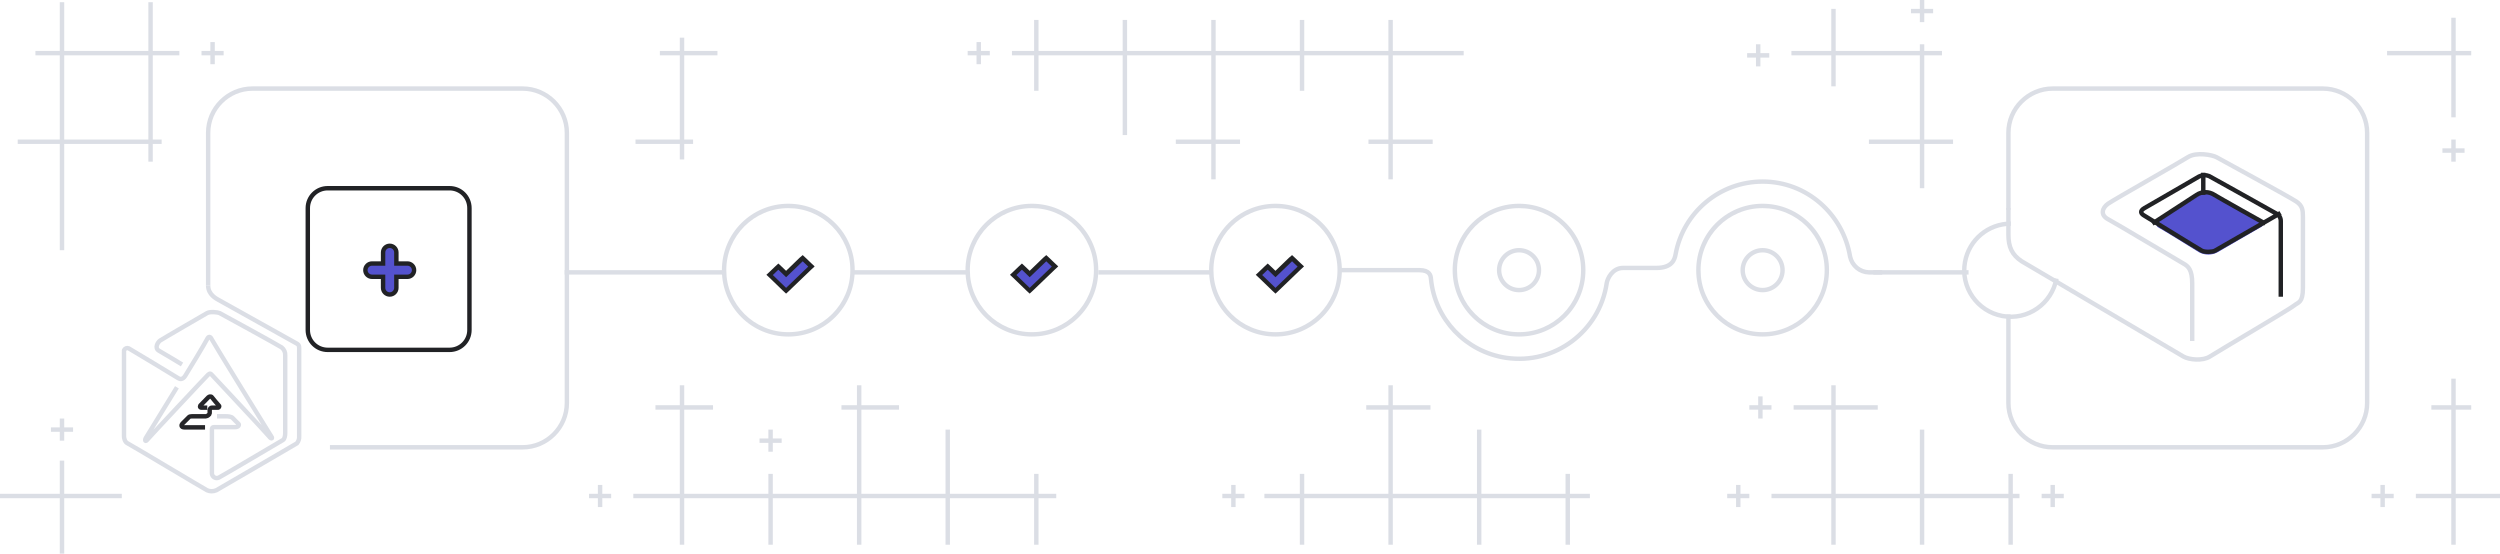 <svg version="1.1" id="Слой_1" xmlns="http://www.w3.org/2000/svg" x="0" y="0" viewBox="0 0 1129 250" xml:space="preserve"><style>.st0{fill:#5452ce}.st1,.st2{stroke-width:2}.st1{fill:none;stroke:#212225}.st2{stroke:#dbdee5}.st2,.st3{fill:none}.st4{fill:#dbdee5}.st5{fill:#212225}</style><g id="illustration" transform="translate(-396 -385)"><g id="Группа_27"><g id="Группа_7"><path id="Фигура_829" class="st0" d="M1389.2 499c2.6 1.3 5.6 1.3 8.1 0 2.5-1.4 18.2-10.6 19.7-11.4s1.1-1.8 0-2.5-20.2-11.4-21.6-12-3.8-1.6-4.9-.8-19.2 12-19.7 12.2-1.7 2.5 0 3.3 16.4 10 18.4 11.2z"/><path id="v" class="st1" d="M1426 519v-34.2c0-1.5-.8-2.8-2.1-3.4-9-5.1-29.6-16.5-30.3-16.9-1.5-.6-3.1-.5-4.5.2-1.4.8-13.7 8-24.7 14.3-2.4 1.4-1.4 2.6 0 3.4s24.4 15 25.9 15.8 5 .6 6 0c4.4-2.5 29.6-17 29.6-17"/><path id="Фигура_830" class="st1" d="M1368 486s16.8-10.9 20-13c2.4-1.6 5.6-1.6 8 0 1.7 1.1 23 13 23 13"/><path id="Фигура_831" class="st1" d="M1391 473v-10"/><path id="Фигура_832" class="st2" d="M1386 539v-26c0-6.2-1.8-7.8-4-9s-30.4-18.1-34-20-2.7-5.1 0-7 32.1-18.5 36-21 11.2-1 13 0 33.2 18.1 36 20 3 3.8 3 7v32c0 6.9-2.1 6.4-4 8s-34.8 20.9-38 23-9.4 1.5-12 0-73-43-73-43c-4.4-2.9-6-6.5-6-12v-12"/><path id="Прямоугольник_скругл._углы_802" class="st2" d="M1303 479.7V445c0-11 9-20 20-20h122c11 0 20 9 20 20v122c0 11-9 20-20 20h-122c-11 0-20-9-20-20v-40"/></g><path id="Эллипс_1_копия_5" class="st2" d="M1324.7 510.8c-2.1 11.4-13 19-24.4 16.9-11.4-2.1-19-13-16.9-24.4 1.8-10 10.5-17.3 20.7-17.3"/><path id="Фигура_833" class="st2" d="M1285 508h-43"/><path id="Фигура_833_копия_2" class="st2" d="M943 508h-51"/><path id="Фигура_833_копия_3" class="st2" d="M833 508h-52"/><path id="Фигура_833_копия" class="st2" d="M723 508h-72"/><g id="Эллипс_1_копия_9"><path class="st3" d="M1162 507c0-16.6 13.4-30 30-30s30 13.4 30 30-13.4 30-30 30-30-13.4-30-30zm-110 0c0-16.6 13.4-30 30-30s30 13.4 30 30-13.4 30-30 30-30-13.4-30-30zm-110 0c0-16.6 13.4-30 30-30s30 13.4 30 30-13.4 30-30 30-30-13.4-30-30zm-110 0c0-16.6 13.4-30 30-30s30 13.4 30 30-13.4 30-30 30-30-13.4-30-30zm-110 0c0-16.6 13.4-30 30-30s30 13.4 30 30-13.4 30-30 30-30-13.4-30-30z"/><path class="st4" d="M752 479c-3.8 0-7.4.7-10.9 2.2-3.3 1.4-6.3 3.4-8.9 6-2.6 2.6-4.6 5.6-6 8.9-1.5 3.5-2.2 7.1-2.2 10.9 0 3.8.7 7.4 2.2 10.9 1.4 3.3 3.4 6.3 6 8.9 2.6 2.6 5.6 4.6 8.9 6 3.5 1.5 7.1 2.2 10.9 2.2 3.8 0 7.4-.7 10.9-2.2 3.3-1.4 6.3-3.4 8.9-6 2.6-2.6 4.6-5.6 6-8.9 1.5-3.5 2.2-7.1 2.2-10.9 0-3.8-.7-7.4-2.2-10.9-1.4-3.3-3.4-6.3-6-8.9-2.6-2.6-5.6-4.6-8.9-6-3.5-1.5-7.1-2.2-10.9-2.2m110 0c-3.8 0-7.4.7-10.9 2.2-3.3 1.4-6.3 3.4-8.9 6-2.6 2.6-4.6 5.6-6 8.9-1.5 3.5-2.2 7.1-2.2 10.9 0 3.8.7 7.4 2.2 10.9 1.4 3.3 3.4 6.3 6 8.9 2.6 2.6 5.6 4.6 8.9 6 3.5 1.5 7.1 2.2 10.9 2.2 3.8 0 7.4-.7 10.9-2.2 3.3-1.4 6.3-3.4 8.9-6 2.6-2.6 4.6-5.6 6-8.9 1.5-3.5 2.2-7.1 2.2-10.9 0-3.8-.7-7.4-2.2-10.9-1.4-3.3-3.4-6.3-6-8.9-2.6-2.6-5.6-4.6-8.9-6-3.5-1.5-7.1-2.2-10.9-2.2m110 0c-3.8 0-7.4.7-10.9 2.2-3.3 1.4-6.3 3.4-8.9 6-2.6 2.6-4.6 5.6-6 8.9-1.5 3.5-2.2 7.1-2.2 10.9 0 3.8.7 7.4 2.2 10.9 1.4 3.3 3.4 6.3 6 8.9 2.6 2.6 5.6 4.6 8.9 6 3.5 1.5 7.1 2.2 10.9 2.2 3.8 0 7.4-.7 10.9-2.2 3.3-1.4 6.3-3.4 8.9-6 2.6-2.6 4.6-5.6 6-8.9 1.5-3.5 2.2-7.1 2.2-10.9 0-3.8-.7-7.4-2.2-10.9-1.4-3.3-3.4-6.3-6-8.9-2.6-2.6-5.6-4.6-8.9-6-3.5-1.5-7.1-2.2-10.9-2.2m110 0c-3.8 0-7.4.7-10.9 2.2-3.3 1.4-6.3 3.4-8.9 6-2.6 2.6-4.6 5.6-6 8.9-1.5 3.5-2.2 7.1-2.2 10.9 0 3.8.7 7.4 2.2 10.9 1.4 3.3 3.4 6.3 6 8.9 2.6 2.6 5.6 4.6 8.9 6 3.5 1.5 7.1 2.2 10.9 2.2 3.8 0 7.4-.7 10.9-2.2 3.3-1.4 6.3-3.4 8.9-6 2.6-2.6 4.6-5.6 6-8.9 1.5-3.5 2.2-7.1 2.2-10.9 0-3.8-.7-7.4-2.2-10.9-1.4-3.3-3.4-6.3-6-8.9-2.6-2.6-5.6-4.6-8.9-6-3.5-1.5-7.1-2.2-10.9-2.2m110 0c-3.8 0-7.4.7-10.9 2.2-3.3 1.4-6.3 3.4-8.9 6-2.6 2.6-4.6 5.6-6 8.9-1.5 3.5-2.2 7.1-2.2 10.9 0 3.8.7 7.4 2.2 10.9 1.4 3.3 3.4 6.3 6 8.9 2.6 2.6 5.6 4.6 8.9 6 3.5 1.5 7.1 2.2 10.9 2.2s7.4-.7 10.9-2.2c3.3-1.4 6.3-3.4 8.9-6 2.6-2.6 4.6-5.6 6-8.9 1.5-3.5 2.2-7.1 2.2-10.9 0-3.8-.7-7.4-2.2-10.9-1.4-3.3-3.4-6.3-6-8.9-2.6-2.6-5.6-4.6-8.9-6-3.5-1.5-7.1-2.2-10.9-2.2m-440-2c16.6 0 30 13.4 30 30s-13.4 30-30 30-30-13.4-30-30 13.4-30 30-30zm110 0c16.6 0 30 13.4 30 30s-13.4 30-30 30-30-13.4-30-30 13.4-30 30-30zm110 0c16.6 0 30 13.4 30 30s-13.4 30-30 30-30-13.4-30-30 13.4-30 30-30zm110 0c16.6 0 30 13.4 30 30s-13.4 30-30 30-30-13.4-30-30 13.4-30 30-30zm110 0c16.6 0 30 13.4 30 30s-13.4 30-30 30-30-13.4-30-30 13.4-30 30-30z"/></g><g id="Эллипс_1_копия_10" transform="translate(1182 497)"><circle class="st3" cx="10" cy="10" r="10"/><circle class="st2" cx="10" cy="10" r="9"/></g><g id="Эллипс_1_копия_12" transform="translate(1072 497)"><circle class="st3" cx="10" cy="10" r="10"/><circle class="st2" cx="10" cy="10" r="9"/></g><path id="Эллипс_1_копия_11" class="st2" d="M1246 508h-6c-4.1-.1-7.6-3-8.5-7.1-3.2-19.2-19.5-33.9-39.5-33.9-19.3 0-35.8 13.8-39.3 32.8-.4 2.3-1.5 6.2-8.7 6.2h-15c-4.9 0-7.1 4.9-7.4 6.8-3.2 21.9-23.5 37-45.4 33.8-18.2-2.7-32.3-17.4-34-35.8-.1-1.3-.5-3.8-5.2-3.8h-36"/><g id="check_"><path class="st0" d="M751 516.4l-.7-.7-6-5.8-.8-.7.8-.7 2.5-2.4.7-.7.7.7 2.8 2.7 6.8-6.5.7-.7.7.7 2.5 2.4.8.7-.8.7-10 9.6-.7.7z"/><path class="st5" d="M758.5 503l-7.5 7.2-3.5-3.4-2.5 2.4 6 5.8 10-9.6-2.5-2.4m0-2.8l1.4 1.3 2.5 2.4 1.5 1.4-1.5 1.4-10 9.6-1.4 1.3-1.4-1.3-6-5.8-1.5-1.4 1.5-1.4 2.5-2.4 1.4-1.3 1.4 1.3 2.1 2 6.1-5.9 1.4-1.2z"/></g><g id="check_копия"><path class="st0" d="M861 516.4l-.7-.7-6-5.8-.8-.7.8-.7 2.5-2.4.7-.7.7.7 2.8 2.7 6.8-6.5.7-.7.7.7 2.5 2.4.8.7-.8.7-10 9.6-.7.7z"/><path class="st5" d="M868.5 503l-7.5 7.2-3.5-3.4-2.5 2.4 6 5.8 10-9.6-2.5-2.4m0-2.8l1.4 1.3 2.5 2.4 1.5 1.4-1.5 1.4-10 9.6-1.4 1.3-1.4-1.3-6-5.8-1.5-1.4 1.5-1.4 2.5-2.4 1.4-1.3 1.4 1.3 2.1 2 6.1-5.9 1.4-1.2z"/></g><g id="check_копия_2"><path class="st0" d="M972 516.4l-.7-.7-6-5.8-.8-.7.8-.7 2.5-2.4.7-.7.7.7 2.8 2.7 6.8-6.5.7-.7.7.7 2.5 2.4.8.7-.8.7-10 9.6-.7.7z"/><path class="st5" d="M979.5 503l-7.5 7.2-3.5-3.4-2.5 2.4 6 5.8 10-9.6-2.5-2.4m0-2.8l1.4 1.3 2.5 2.4 1.5 1.4-1.5 1.4-10 9.6-1.4 1.3-1.4-1.3-6-5.8-1.5-1.4 1.5-1.4 2.5-2.4 1.4-1.3 1.4 1.3 2.1 2 6.1-5.9 1.4-1.2z"/></g></g><g id="Группа_1"><g id="block"><path id="Фигура_674" class="st2" d="M475.9 559.9s-13.3 21.6-14 22.8-.2 1.9.5 1 26.9-28.9 27.6-29.5 1-.7 1.6 0 25.3 27 26 28 1.7 1 1 0-26.4-42.7-27-44-1.4-1.5-2.1 0-8.8 14.9-9.9 16.6-2.4 1.5-3.1 1-21.7-13.1-22.4-13.5c-.7-.3-1.6 0-2 .7-.1.3-.2.5-.1.8v38.3c0 .6.3 2.5 1.6 3.1s35 20.8 35.9 21.2c1.3.6 2.8.6 4.2 0 1.3-.7 35.9-20.9 36.4-21.2.7-.9 1.1-2 1-3.1v-38.8c0-1.5.2-2.4-1-3.1s-34.2-19.1-35.3-19.7-4.8-2.5-4.8-6.5"/><path id="Фигура_676" class="st2" d="M494 573h4c1 0 2.5.1 3.1.8s2.2 2.2 2.6 2.6.2 1.5-1.6 1.5h-8.8c-.7 0-1.6-.2-1.6 1v19.8c0 1.2 1 2.2 2.2 2.2.3 0 .6-.1.9-.2 1.6-.8 28.3-16.6 29-17s1-1.9 1-3.1v-35.1c.1-1.4-.5-2.7-1.6-3.6-1.3-.9-27.2-15.1-28-15.5s-4.3-.8-5.7 0-20.2 11.7-21.2 12.4-2.7 3.4-.5 4.6 10.4 6.2 10.4 6.2"/><path id="Фигура_675" d="M488.6 578h-9.3c-1.8 0-1.3-1.3-1-1.6l3.1-3.1c.4-.4 2.1-.3 2.6-.3h5c.6 0 1.7-.9 1.7-1.3v-1.6c.1-.6.5-1 1-1h2.6c.3.1.6-.2.7-.5 0-.2 0-.4-.2-.5-.3-.3-2.7-3.1-3.1-3.7s-1.3-.3-1.6 0-3.6 3.7-3.6 3.7-.6 1 .5 1h2.6" fill="none" stroke="#262629" stroke-width="2"/></g><path id="Прямоугольник_скругл._углы_718" class="st2" d="M490 514v-69c0-11 9-20 20-20h122c11 0 20 9 20 20v122c0 11-9 20-20 20h-87"/><g id="icon_plus_копия"><g id="Прямоугольник_скругл._углы_967_копия_4"><path class="st3" d="M10 0h55c5.5 0 10 4.5 10 10v55c0 5.5-4.5 10-10 10H10C4.5 75 0 70.5 0 65V10C0 4.5 4.5 0 10 0z" transform="translate(534 469)"/><path class="st1" d="M10 1h55c5 0 9 4 9 9v55c0 5-4 9-9 9H10c-5 0-9-4-9-9V10c0-5 4-9 9-9z" transform="translate(534 469)"/></g><g id="Прямоугольник_скругл._углы_967_копия"><path class="st0" d="M572 518c-1.7 0-3-1.3-3-3v-5h-5c-1.7 0-3-1.3-3-3s1.3-3 3-3h5v-5c0-1.7 1.3-3 3-3s3 1.3 3 3v5h5c1.7 0 3 1.3 3 3s-1.3 3-3 3h-5v5c0 1.7-1.3 3-3 3z"/><path class="st5" d="M572 517c1.1 0 2-.9 2-2v-6h6c1.1 0 2-.9 2-2s-.9-2-2-2h-6v-6c0-1.1-.9-2-2-2s-2 .9-2 2v6h-6c-1.1 0-2 .9-2 2s.9 2 2 2h6v6c0 1.1.9 2 2 2m0 2c-2.2 0-4-1.8-4-4v-4h-4c-2.2 0-4-1.8-4-4s1.8-4 4-4h4v-4c0-2.2 1.8-4 4-4s4 1.8 4 4v4h4c2.2 0 4 1.8 4 4s-1.8 4-4 4h-4v4c0 2.2-1.8 4-4 4z"/></g></g></g><path id="Прямоугольник_1_копия_14" class="st4" d="M423 635v-25h-27v-2h27v-15h2v15h26v2h-26v25h-2zm1080-4v-21h-16v-2h16v-38h-9v-2h9v-12h2v12h7v2h-7v38h20v2h-20v21h-2zm-200 0v-21h-38v21h-2v-21h-38v21h-2v-21h-27v-2h27v-38h-17v-2h17v-9h2v9h19v2h-19v38h38v-29h2v29h38v-9h2v9h3v2h-3v21h-2zm-200 0v-21h-38v21h-2v-21h-38v21h-2v-21h-38v21h-2v-21h-16v-2h16v-9h2v9h38v-38h-10v-2h10v-9h2v9h17v2h-17v38h38v-29h2v29h38v-9h2v9h9v2h-9v21h-2zm-240 0v-21h-38v21h-2v-21h-38v21h-2v-21h-38v21h-2v-21h-38v21h-2v-21h-21v-2h21v-38h-11v-2h11v-9h2v9h13v2h-13v38h38v-9h2v9h38v-38h-7v-2h7v-9h2v9h17v2h-17v38h38v-29h2v29h38v-9h2v9h8v2h-8v21h-2zm608-17v-4h-4v-2h4v-4h2v4h4v2h-4v4h-2zm-149 0v-4h-4v-2h4v-4h2v4h4v2h-4v4h-2zm-142 0v-4h-4v-2h4v-4h2v4h4v2h-4v4h-2zm-228 0v-4h-4v-2h4v-4h2v4h4v2h-4v4h-2zm-286 0v-4h-4v-2h4v-4h2v4h4v2h-4v4h-2zm77-25v-4h-4v-2h4v-4h2v4h4v2h-4v4h-2zm-320-5v-4h-4v-2h4v-4h2v4h4v2h-4v4h-2zm767-10v-4h-4v-2h4v-4h2v4h4v2h-4v4h-2zm-767-76v-48h-19v-2h19v-38h-11v-2h11v-22h2v22h38v-22h2v22h12v2h-12v38h4v2h-4v8h-2v-8h-38v48h-2zm40-50v-38h-38v38h38zm800 22v-20h-23v-2h23v-38h-38v14h-2v-14h-18v-2h18v-19h2v19h38v-3h2v3h8v2h-8v38h13v2h-13v20h-2zm-240-4v-16h-9v-2h9v-38h-38v16h-2v-16h-38v38h11v2h-11v16h-2v-16h-16v-2h16v-38h-38v36h-2v-36h-38v16h-2v-16h-10v-2h10v-14h2v14h38v-14h2v14h38v-14h2v14h38v-14h2v14h38v-14h2v14h32v2h-32v38h18v2h-18v16h-2zm480-8v-4h-4v-2h4v-4h2v4h4v2h-4v4h-2zm-800-1v-7h-20v-2h20v-38h-9v-2h9v-6h2v6h15v2h-15v38h4v2h-4v7h-2zm800-19v-28h-29v-2h29v-15h2v15h7v2h-7v28h-2zm-314-23v-4h-4v-2h4v-4h2v4h4v2h-4v4h-2zm-352-1v-4h-4v-2h4v-4h2v4h4v2h-4v4h-2zm-346 0v-4h-4v-2h4v-4h2v4h4v2h-4v4h-2zm772-19v-4h-4v-2h4v-4h2v4h4v2h-4v4h-2z"/></g></svg>